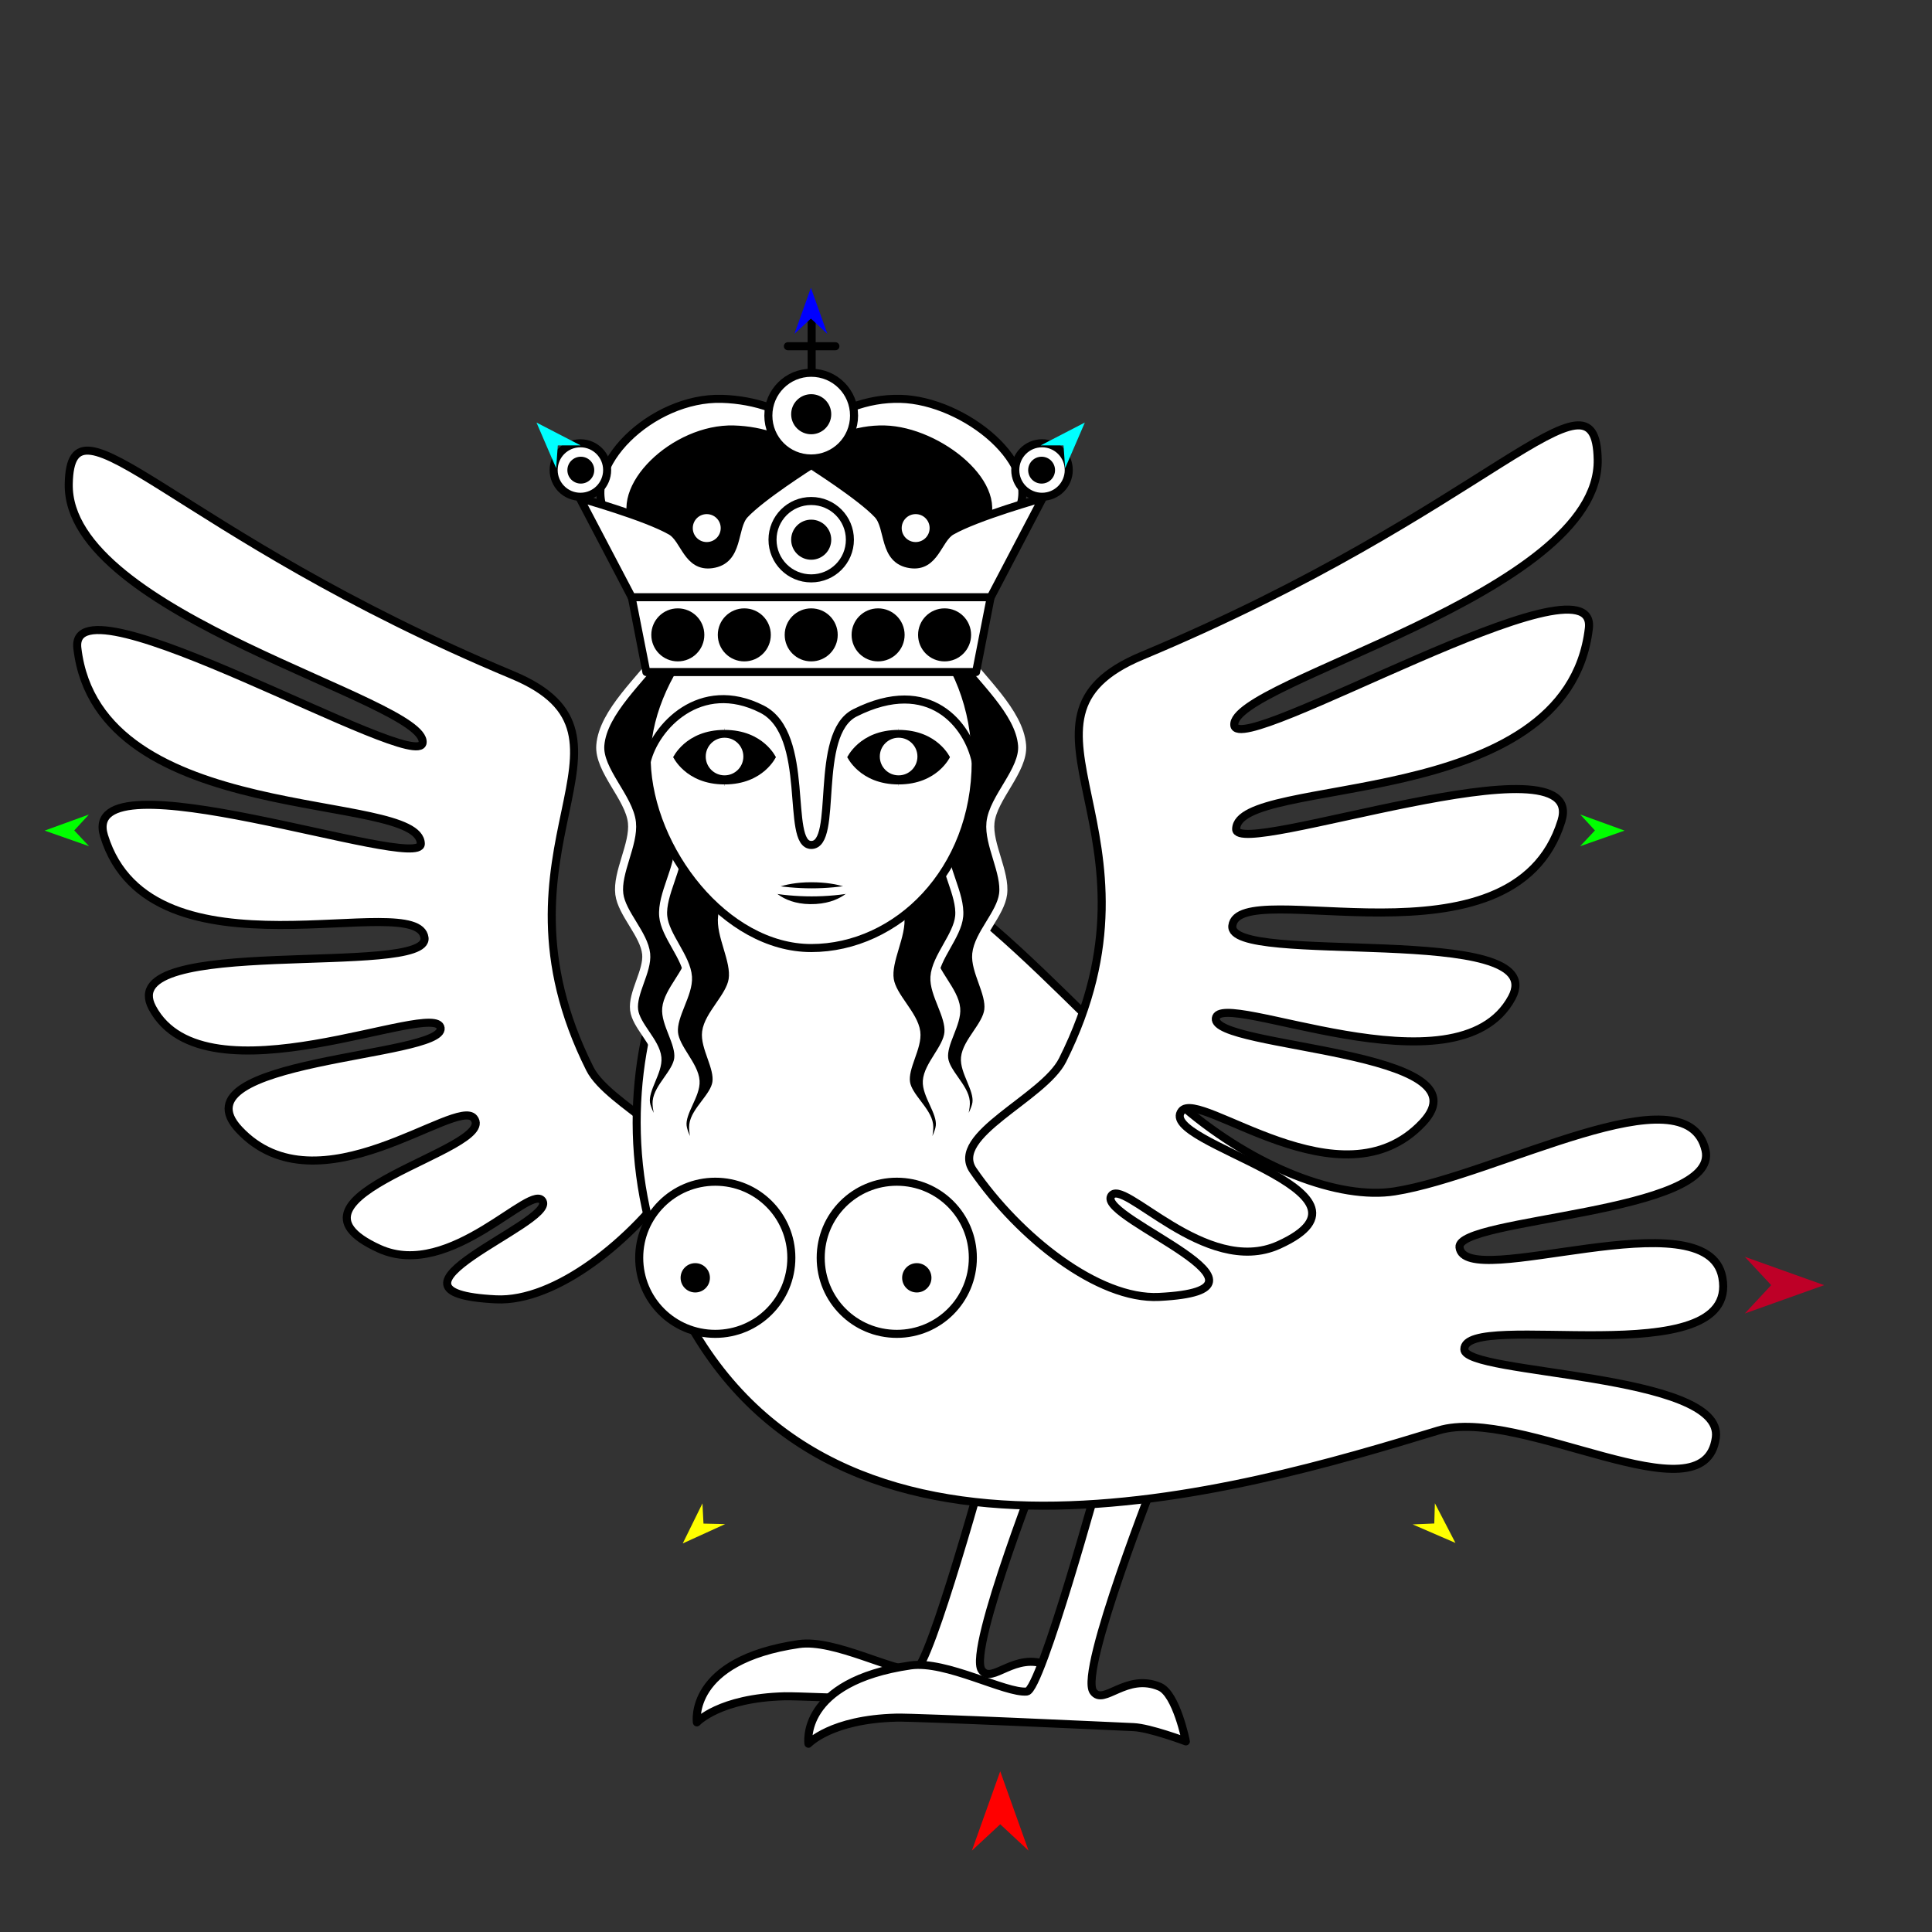 <?xml version="1.0" encoding="utf-8"?>
<!-- Generator: Moho 13.0.3 build 635 -->
<!DOCTYPE svg PUBLIC "-//W3C//DTD SVG 1.1//EN" "http://www.w3.org/Graphics/SVG/1.1/DTD/svg11.dtd">
<svg version="1.1" id="Frame_0" xmlns="http://www.w3.org/2000/svg" xmlns:xlink="http://www.w3.org/1999/xlink" width="720px" height="720px">
<rect width="100%" height="100%" fill="#333333" stroke="none"/>
<g id="harpy_3">
<g id="harpy">
<path fill="#ffffff" fill-rule="evenodd" stroke="#000000" stroke-width="3" stroke-linecap="round" stroke-linejoin="round" d="M 252.294 438.273 C 261.063 425.543 226.743 412.091 219.818 398.271 C 178.392 315.600 246.478 274.726 191.018 251.562 C 64.648 198.781 26.330 142.366 25.621 180.354 C 24.706 229.352 159.097 260.956 157.495 276.759 C 156.225 289.284 25.381 212.065 28.827 241.567 C 36.721 309.159 156.583 294.529 156.826 314.466 C 156.960 325.442 28.863 279.373 38.778 311.502 C 56.271 368.187 155.851 330.725 158.208 349.503 C 160.094 364.524 41.942 347.877 56.767 375.582 C 76.524 412.506 162.822 372.053 164.210 383.135 C 165.598 394.214 64.292 394.481 89.119 420.975 C 118.626 452.462 170.156 408.559 176.609 416.731 C 185.934 428.539 97.912 445.643 141.352 465.367 C 167.984 477.459 198.528 439.964 202.285 447.790 C 206.238 456.025 134.042 481.706 184.803 484.225 C 206.952 485.324 235.650 462.438 252.294 438.273 Z"/>
<path fill="#ffffff" fill-rule="evenodd" stroke="#000000" stroke-width="3" stroke-linecap="round" stroke-linejoin="round" d="M 368.518 541.037 C 368.515 541.045 346.349 621.917 341.095 622.421 C 333.159 623.182 310.937 610.767 297.749 612.691 C 256.236 618.747 259.714 641.880 259.710 641.883 C 259.714 641.882 268.047 632.771 292.441 632.152 C 299.992 631.960 374.413 635.401 380.902 635.691 C 386.948 635.961 400.362 640.998 400.364 640.998 C 400.363 640.996 396.853 623.314 390.633 620.652 C 378.158 615.313 369.738 627.902 365.864 622.421 C 360.493 614.824 389.746 541.045 389.749 541.037 C 389.747 541.037 368.520 541.037 368.518 541.037 Z"/>
<path fill="#ffffff" fill-rule="evenodd" stroke="#000000" stroke-width="3" stroke-linecap="round" stroke-linejoin="round" d="M 410.094 548.998 C 410.092 549.006 387.926 629.879 382.671 630.383 C 374.736 631.144 352.513 618.728 339.326 620.652 C 297.813 626.708 301.291 649.841 301.287 649.844 C 301.290 649.843 309.624 640.733 334.018 640.113 C 341.568 639.922 415.990 643.362 422.479 643.652 C 428.525 643.922 441.939 648.959 441.941 648.960 C 441.940 648.958 438.430 631.276 432.210 628.614 C 419.735 623.274 411.315 635.863 407.441 630.383 C 402.070 622.786 431.323 549.006 431.326 548.998 C 431.323 548.998 410.097 548.998 410.094 548.998 Z"/>
<path fill="#ffffff" fill-rule="evenodd" stroke="#000000" stroke-width="3" stroke-linecap="round" stroke-linejoin="round" d="M 536.115 533.079 C 566.568 523.807 635.153 567.213 639.439 535.810 C 642.749 511.556 545.759 512.474 545.715 502.856 C 545.646 487.768 648.604 512.837 641.874 476.094 C 636.250 445.390 545.772 481.758 543.918 464.819 C 542.722 453.889 641.045 452.324 635.592 428.662 C 628.542 398.076 558.073 437.942 519.748 443.989 C 499.160 447.237 467.863 435.349 441.173 412.658 C 393.229 371.899 349.033 310.369 296.096 310.043 C 264.209 309.847 209.873 399.348 253.635 486.966 C 310.483 600.784 462.315 555.549 536.115 533.079 Z"/>
<path fill="#ffffff" fill-rule="evenodd" stroke="#000000" stroke-width="3" stroke-linecap="round" stroke-linejoin="round" d="M 362.643 436.138 C 353.639 423.065 388.883 409.251 395.994 395.059 C 438.535 310.163 368.617 268.188 425.569 244.401 C 555.341 190.200 594.691 132.266 595.419 171.277 C 596.358 221.593 458.349 254.048 459.994 270.276 C 461.298 283.138 595.664 203.841 592.126 234.137 C 584.019 303.549 460.931 288.524 460.681 308.998 C 460.544 320.270 592.089 272.961 581.907 305.954 C 563.944 364.165 461.682 325.695 459.262 344.978 C 457.326 360.404 578.658 343.309 563.434 371.760 C 543.145 409.677 454.525 368.136 453.099 379.516 C 451.673 390.893 555.706 391.167 530.211 418.374 C 499.910 450.709 446.992 405.624 440.365 414.016 C 430.790 426.142 521.182 443.706 476.572 463.961 C 449.224 476.379 417.857 437.874 413.999 445.910 C 409.940 454.367 484.079 480.740 431.951 483.327 C 409.207 484.455 379.736 460.953 362.643 436.138 Z"/>
<path fill="#000000" fill-rule="evenodd" stroke="#ffffff" stroke-width="3" stroke-linecap="round" stroke-linejoin="round" d="M 246.403 242.653 C 246.551 242.441 271.224 243.368 271.226 243.368 C 271.225 243.371 259.519 265.997 258.469 276.634 C 257.559 285.850 264.571 297.911 263.436 307.102 C 262.428 315.268 253.538 324.169 252.741 332.359 C 252.043 339.531 258.340 348.753 257.471 355.906 C 256.680 362.414 248.907 369.208 248.283 375.734 C 247.732 381.489 253.441 388.737 252.757 394.477 C 252.121 399.805 245.215 405.112 244.714 410.455 C 244.269 415.188 248.937 425.725 248.937 425.726 C 248.936 425.725 241.400 416.014 240.735 411.001 C 240.050 405.830 245.506 399.332 244.990 394.141 C 244.403 388.248 237.054 382.284 236.318 376.408 C 235.521 370.039 241.453 361.874 240.805 355.487 C 240.066 348.199 231.728 340.478 230.802 333.212 C 229.776 325.159 236.341 314.640 235.509 306.565 C 234.551 297.273 222.996 287.059 223.719 277.746 C 224.690 265.248 239.228 252.933 246.403 242.653 M 358.222 242.653 C 358.074 242.441 333.401 243.368 333.399 243.368 C 333.400 243.371 345.106 265.997 346.156 276.634 C 347.066 285.850 340.054 297.911 341.189 307.102 C 342.198 315.268 351.087 324.169 351.884 332.359 C 352.582 339.531 346.285 348.754 347.154 355.906 C 347.945 362.414 355.718 369.208 356.342 375.734 C 356.893 381.489 351.184 388.737 351.868 394.477 C 352.504 399.805 359.410 405.112 359.912 410.455 C 360.356 415.188 355.688 425.725 355.688 425.726 C 355.689 425.725 363.225 416.014 363.890 411.001 C 364.575 405.830 359.119 399.332 359.636 394.141 C 360.222 388.248 367.572 382.284 368.307 376.408 C 369.105 370.039 363.172 361.874 363.820 355.487 C 364.559 348.199 372.897 340.478 373.823 333.212 C 374.850 325.159 368.284 314.640 369.116 306.565 C 370.074 297.273 381.629 287.059 380.906 277.746 C 379.935 265.248 365.397 252.933 358.222 242.653 Z"/>
<path fill="#000000" fill-rule="evenodd" stroke="#ffffff" stroke-width="3" stroke-linecap="round" stroke-linejoin="round" d="M 313.924 253.084 C 313.926 253.087 326.414 275.291 327.835 285.885 C 329.066 295.064 322.479 307.361 323.934 316.507 C 325.227 324.633 334.421 333.219 335.504 341.376 C 336.452 348.518 330.480 357.956 331.599 365.073 C 332.616 371.550 340.621 378.068 341.474 384.569 C 342.225 390.300 336.772 397.743 337.657 403.456 C 338.478 408.759 345.565 413.821 346.252 419.144 C 346.861 423.858 342.565 434.552 342.564 434.553 C 342.565 434.552 349.758 424.584 350.247 419.551 C 350.751 414.359 345.072 408.055 345.407 402.849 C 345.788 396.940 352.924 390.723 353.455 384.825 C 354.029 378.432 347.816 370.478 348.240 364.074 C 348.725 356.764 356.788 348.757 357.460 341.462 C 358.204 333.378 351.276 323.095 351.826 314.996 C 352.459 305.676 361.971 295.102 362.602 285.783 C 363.828 267.686 346.237 261.526 338.708 251.504 C 338.552 251.297 313.927 253.083 313.924 253.084 Z"/>
<path fill="#000000" fill-rule="evenodd" stroke="#ffffff" stroke-width="3" stroke-linecap="round" stroke-linejoin="round" d="M 290.701 253.084 C 290.700 253.087 278.211 275.291 276.790 285.885 C 275.559 295.064 282.146 307.361 280.691 316.507 C 279.398 324.633 270.204 333.219 269.121 341.376 C 268.173 348.518 274.145 357.956 273.026 365.073 C 272.009 371.550 264.003 378.068 263.151 384.569 C 262.400 390.300 267.853 397.743 266.969 403.456 C 266.147 408.759 259.061 413.821 258.373 419.144 C 257.764 423.858 262.060 434.552 262.061 434.553 C 262.060 434.552 254.867 424.584 254.378 419.551 C 253.874 414.359 259.553 408.055 259.218 402.849 C 258.838 396.940 251.701 390.723 251.171 384.825 C 250.596 378.432 256.809 370.478 256.385 364.074 C 255.901 356.764 247.838 348.757 247.166 341.462 C 246.421 333.378 253.349 323.095 252.799 314.996 C 252.167 305.676 240.975 295.065 242.023 285.783 C 243.429 273.326 258.389 261.526 265.917 251.504 C 266.073 251.297 290.698 253.083 290.701 253.084 Z"/>
<path fill="#000000" fill-rule="evenodd" stroke="none" d="M 250.317 282.173 C 250.319 282.171 255.084 271.512 270.017 271.512 C 284.950 271.512 289.714 282.171 289.716 282.173 C 289.714 282.174 284.950 292.834 270.017 292.834 C 255.084 292.834 250.319 282.174 250.317 282.173 M 315.188 282.173 C 315.190 282.171 319.955 271.512 334.887 271.512 C 349.820 271.512 354.585 282.171 354.587 282.173 C 354.585 282.174 349.820 292.834 334.887 292.834 C 319.954 292.834 315.190 282.174 315.188 282.173 Z"/>
<path fill="none" stroke="#ffffff" stroke-width="1" stroke-linecap="butt" stroke-linejoin="round" d="M 250.317 282.173 C 250.319 282.171 255.084 271.512 270.017 271.512 "/>
<path fill="none" stroke="#ffffff" stroke-width="1" stroke-linecap="butt" stroke-linejoin="round" d="M 270.017 271.512 C 284.950 271.512 289.714 282.171 289.716 282.173 "/>
<path fill="none" stroke="#ffffff" stroke-width="1" stroke-linecap="butt" stroke-linejoin="round" d="M 289.716 282.173 C 289.714 282.174 284.950 292.834 270.017 292.834 "/>
<path fill="none" stroke="#ffffff" stroke-width="1" stroke-linecap="butt" stroke-linejoin="round" d="M 270.017 292.834 C 255.084 292.834 250.319 282.174 250.317 282.173 "/>
<path fill="none" stroke="#ffffff" stroke-width="1" stroke-linecap="butt" stroke-linejoin="round" d="M 315.188 282.173 C 315.190 282.171 319.955 271.512 334.887 271.512 "/>
<path fill="none" stroke="#ffffff" stroke-width="1" stroke-linecap="butt" stroke-linejoin="round" d="M 334.887 271.512 C 349.820 271.512 354.585 282.171 354.587 282.173 "/>
<path fill="none" stroke="#ffffff" stroke-width="1" stroke-linecap="butt" stroke-linejoin="round" d="M 354.587 282.173 C 354.585 282.174 349.820 292.834 334.887 292.834 "/>
<path fill="none" stroke="#ffffff" stroke-width="1" stroke-linecap="butt" stroke-linejoin="round" d="M 334.887 292.834 C 319.954 292.834 315.190 282.174 315.188 282.173 "/>
<path fill="#ffffff" fill-rule="evenodd" stroke="none" d="M 263.006 281.941 C 263.006 278.060 266.136 274.930 270.017 274.930 C 273.897 274.930 277.028 278.060 277.028 281.941 C 277.028 285.821 273.897 288.952 270.017 288.952 C 266.136 288.952 263.006 285.821 263.006 281.941 M 250.317 282.173 C 250.319 282.171 255.084 271.512 270.017 271.512 C 284.950 271.512 289.714 282.171 289.716 282.173 C 289.714 282.174 284.950 292.834 270.017 292.834 C 255.084 292.834 250.319 282.174 250.317 282.173 M 327.877 281.941 C 327.877 278.060 331.007 274.930 334.887 274.930 C 338.768 274.930 341.899 278.060 341.899 281.941 C 341.899 285.821 338.768 288.952 334.887 288.952 C 331.007 288.952 327.877 285.821 327.877 281.941 M 315.188 282.173 C 315.190 282.171 319.955 271.512 334.887 271.512 C 349.820 271.512 354.585 282.171 354.587 282.173 C 354.585 282.174 349.820 292.834 334.887 292.834 C 319.954 292.834 315.190 282.174 315.188 282.173 M 241.005 283.857 C 240.039 252.707 270.307 214.404 302.313 214.404 C 334.318 214.404 363.620 243.226 363.620 283.857 C 363.620 324.488 334.318 353.311 302.313 353.311 C 270.307 353.311 242.022 316.661 241.005 283.857 Z"/>
<path fill="#000000" fill-rule="evenodd" stroke="#ffffff" stroke-width="3" stroke-linecap="round" stroke-linejoin="round" d="M 302.313 327.289 C 313.741 327.289 318.989 330.531 319.047 331.008 C 319.111 331.527 314.359 338.582 301.899 338.445 C 289.943 338.313 285.580 331.008 285.578 331.008 C 285.580 331.007 290.884 327.289 302.313 327.289 Z"/>
<path fill="none" stroke="#ffffff" stroke-width="3" stroke-linecap="round" stroke-linejoin="round" d="M 285.578 331.008 C 297.148 333.073 307.891 333.073 319.047 331.008 "/>
<path fill="none" stroke="#000000" stroke-width="3" stroke-linecap="round" stroke-linejoin="round" d="M 241.005 283.857 C 244.026 270.954 260.903 252.606 283.926 264.261 C 302.492 273.660 292.550 314.824 302.313 314.892 C 312.718 314.965 302.906 273.548 318.614 265.663 C 346.620 251.607 360.826 270.436 363.620 283.857 "/>
<path fill="#ffffff" fill-rule="evenodd" stroke="#000000" stroke-width="3" stroke-linecap="round" stroke-linejoin="round" d="M 302.315 160.885 C 311.152 153.147 323.027 148.330 335.577 148.640 C 359.460 149.230 389.546 173.412 378.767 191.776 C 373.423 200.882 356.155 207.677 356.152 207.678 C 356.152 207.678 351.144 207.708 348.613 207.723 C 319.691 207.893 278.158 208.137 256.925 208.261 C 253.717 208.280 248.830 208.309 248.829 208.309 C 248.827 208.307 230.091 199.189 225.858 191.776 C 215.874 174.296 242.863 147.855 269.048 148.640 C 281.596 149.016 293.473 153.147 302.315 160.885 Z"/>
<path fill="none" stroke="#000000" stroke-width="1" stroke-linecap="butt" stroke-linejoin="round" d="M 348.613 207.723 C 319.691 207.893 278.158 208.137 256.925 208.261 "/>
<path fill="#000000" fill-rule="evenodd" stroke="#000000" stroke-width="3" stroke-linecap="round" stroke-linejoin="round" d="M 366.176 196.497 C 362.136 202.790 353.037 205.951 348.613 207.723 C 319.691 207.893 278.158 208.137 256.925 208.261 C 251.355 206.045 240.606 202.061 237.007 196.497 C 227.772 182.218 251.372 159.395 273.491 160.058 C 284.092 160.376 294.125 163.865 301.593 170.401 C 309.059 163.865 319.090 159.796 329.692 160.058 C 349.867 160.556 375.894 181.360 366.176 196.497 Z"/>
<path fill="#ffffff" fill-rule="evenodd" stroke="#000000" stroke-width="3" stroke-linecap="round" stroke-linejoin="round" d="M 256.679 196.803 C 256.679 193.092 259.673 190.098 263.384 190.098 C 267.095 190.098 270.089 193.092 270.089 196.803 C 270.089 200.514 267.095 203.508 263.384 203.508 C 259.673 203.508 256.679 200.514 256.679 196.803 M 334.536 196.803 C 334.536 193.092 337.530 190.098 341.241 190.098 C 344.952 190.098 347.946 193.092 347.946 196.803 C 347.946 200.514 344.952 203.508 341.241 203.508 C 337.530 203.508 334.536 200.514 334.536 196.803 M 206.330 175.168 C 206.330 169.651 210.781 165.201 216.297 165.201 C 221.814 165.201 226.264 169.651 226.264 175.168 C 226.264 180.684 221.814 185.134 216.297 185.134 C 210.781 185.134 206.330 180.684 206.330 175.168 M 378.361 175.168 C 378.361 169.651 382.811 165.201 388.328 165.201 C 393.844 165.201 398.294 169.651 398.295 175.168 C 398.295 180.684 393.844 185.134 388.328 185.134 C 382.811 185.134 378.361 180.684 378.361 175.168 M 286.343 154.889 C 286.343 146.050 293.473 138.919 302.313 138.919 C 311.152 138.919 318.282 146.050 318.282 154.889 C 318.282 163.728 311.152 170.859 302.313 170.859 C 293.473 170.859 286.343 163.728 286.343 154.889 Z"/>
<path fill="#000000" fill-rule="evenodd" stroke="none" d="M 302.313 146.903 C 306.445 146.903 309.779 150.237 309.780 154.370 C 309.780 158.503 306.446 161.837 302.313 161.837 C 298.180 161.837 294.845 158.503 294.846 154.370 C 294.846 150.237 298.180 146.903 302.313 146.903 Z"/>
<path fill="#000000" fill-rule="evenodd" stroke="none" d="M 388.173 170.206 C 390.943 170.206 393.178 172.441 393.178 175.212 C 393.178 177.983 390.943 180.218 388.173 180.218 C 385.402 180.218 383.167 177.982 383.167 175.212 C 383.167 172.441 385.402 170.207 388.173 170.206 Z"/>
<path fill="#000000" fill-rule="evenodd" stroke="none" d="M 216.453 170.206 C 219.223 170.206 221.458 172.441 221.458 175.212 C 221.458 177.982 219.223 180.217 216.453 180.217 C 213.682 180.217 211.447 177.982 211.447 175.212 C 211.447 172.441 213.682 170.206 216.453 170.206 Z"/>
<path fill="#ffffff" fill-rule="evenodd" stroke="#000000" stroke-width="3" stroke-linecap="round" stroke-linejoin="round" d="M 266.563 440.391 C 282.254 440.391 294.912 453.049 294.912 468.740 C 294.912 484.431 282.254 497.089 266.563 497.089 C 250.872 497.089 238.214 484.431 238.214 468.740 C 238.214 453.049 250.872 440.391 266.563 440.391 Z"/>
<path fill="#000000" fill-rule="evenodd" stroke="#ffffff" stroke-width="3" stroke-linecap="round" stroke-linejoin="round" d="M 259.103 469.237 C 262.957 469.237 266.066 472.346 266.066 476.200 C 266.066 480.054 262.957 483.163 259.103 483.163 C 255.249 483.163 252.140 480.054 252.140 476.200 C 252.140 472.346 255.249 469.237 259.103 469.237 Z"/>
<path fill="#ffffff" fill-rule="evenodd" stroke="#000000" stroke-width="3" stroke-linecap="round" stroke-linejoin="round" d="M 334.203 440.391 C 318.512 440.391 305.854 453.049 305.854 468.740 C 305.854 484.431 318.512 497.089 334.203 497.089 C 349.894 497.089 362.552 484.431 362.552 468.740 C 362.552 453.049 349.894 440.391 334.203 440.391 Z"/>
<path fill="#000000" fill-rule="evenodd" stroke="#ffffff" stroke-width="3" stroke-linecap="round" stroke-linejoin="round" d="M 341.663 469.237 C 337.810 469.237 334.700 472.346 334.700 476.200 C 334.700 480.054 337.810 483.163 341.663 483.163 C 345.517 483.163 348.626 480.054 348.626 476.200 C 348.626 472.346 345.517 469.237 341.663 469.237 Z"/>
<path fill="none" stroke="#000000" stroke-width="3" stroke-linecap="round" stroke-linejoin="round" d="M 302.476 120.181 C 302.476 126.082 302.476 131.982 302.476 137.883 "/>
<path fill="none" stroke="#000000" stroke-width="3" stroke-linecap="round" stroke-linejoin="round" d="M 311.327 129.032 C 305.426 129.032 299.526 129.032 293.625 129.032 "/>
<path fill="none" stroke="#000000" stroke-width="3" stroke-linecap="round" stroke-linejoin="round" d="M 241.005 283.857 C 240.039 252.707 270.307 214.404 302.313 214.404 C 334.318 214.404 363.620 243.226 363.620 283.857 C 363.620 324.488 334.318 353.311 302.313 353.311 C 270.307 353.311 242.022 316.661 241.005 283.857 "/>
<path fill="#ffffff" fill-rule="evenodd" stroke="#000000" stroke-width="3" stroke-linecap="round" stroke-linejoin="round" d="M 235.418 222.573 C 235.431 222.573 369.194 222.573 369.207 222.573 C 369.207 222.576 363.755 250.450 363.754 250.453 C 363.742 250.453 240.883 250.453 240.871 250.453 C 240.870 250.450 235.419 222.576 235.418 222.573 Z"/>
<path fill="none" stroke="#ffffff" stroke-width="1" stroke-linecap="butt" stroke-linejoin="round" d="M 369.207 222.573 C 369.194 222.573 235.431 222.573 235.418 222.573 "/>
<path fill="#ffffff" fill-rule="evenodd" stroke="#000000" stroke-width="3" stroke-linecap="round" stroke-linejoin="round" d="M 388.586 185.599 C 388.584 185.603 375.667 210.249 369.207 222.573 C 369.194 222.573 235.431 222.573 235.418 222.573 C 228.959 210.249 216.042 185.603 216.040 185.599 C 216.043 185.600 240.668 192.497 250.074 197.924 C 255.172 200.865 256.156 211.560 265.338 210.249 C 275.693 208.770 272.964 196.617 277.488 191.762 C 283.819 184.969 302.310 173.277 302.313 173.275 C 302.315 173.277 320.806 184.969 327.137 191.762 C 331.662 196.617 328.932 208.770 339.287 210.249 C 348.469 211.560 349.453 200.865 354.551 197.924 C 363.957 192.497 388.582 185.600 388.586 185.599 Z"/>
<path fill="none" stroke="#000000" stroke-width="3" stroke-linecap="round" stroke-linejoin="round" d="M 287.894 201.129 C 287.894 193.148 294.332 186.710 302.313 186.710 C 310.293 186.710 316.731 193.148 316.731 201.129 C 316.731 209.109 310.293 215.546 302.313 215.546 C 294.332 215.546 287.894 209.109 287.894 201.129 "/>
<path fill="#000000" fill-rule="evenodd" stroke="none" d="M 267.501 236.600 C 267.501 231.132 271.912 226.721 277.380 226.721 C 282.848 226.721 287.259 231.132 287.259 236.600 C 287.259 242.068 282.848 246.479 277.380 246.479 C 271.912 246.479 267.501 242.068 267.501 236.600 M 242.726 236.600 C 242.726 231.132 247.137 226.721 252.605 226.721 C 258.072 226.721 262.483 231.132 262.483 236.600 C 262.483 242.068 258.072 246.479 252.605 246.479 C 247.137 246.479 242.726 242.068 242.726 236.600 M 342.142 236.600 C 342.142 231.132 346.553 226.721 352.021 226.721 C 357.489 226.721 361.900 231.132 361.900 236.600 C 361.900 242.068 357.489 246.479 352.021 246.479 C 346.553 246.479 342.142 242.068 342.142 236.600 M 317.366 236.600 C 317.366 231.132 321.777 226.721 327.245 226.721 C 332.713 226.721 337.124 231.132 337.124 236.600 C 337.124 242.068 332.713 246.479 327.245 246.479 C 321.777 246.479 317.366 242.068 317.366 236.600 M 292.434 236.600 C 292.434 231.132 296.845 226.721 302.313 226.721 C 307.781 226.721 312.192 231.132 312.192 236.600 C 312.192 242.068 307.781 246.479 302.313 246.479 C 296.845 246.479 292.434 242.068 292.434 236.600 Z"/>
<path fill="#000000" fill-rule="evenodd" stroke="none" d="M 302.313 193.661 C 306.445 193.661 309.780 196.996 309.780 201.129 C 309.780 205.261 306.445 208.596 302.313 208.596 C 298.180 208.596 294.846 205.261 294.846 201.129 C 294.846 196.996 298.180 193.661 302.313 193.661 Z"/>
</g>
<g id="specs_2">
<path fill="#ff0000" fill-rule="evenodd" stroke="none" d="M 372.752 660.110 C 372.753 660.113 383.310 689.674 383.311 689.677 C 383.310 689.676 372.753 679.853 372.752 679.852 C 372.751 679.853 362.194 689.676 362.193 689.677 C 362.194 689.674 372.751 660.113 372.752 660.110 Z"/>
<path fill="#0000ff" fill-rule="evenodd" stroke="none" d="M 302.200 107.254 C 302.200 107.255 308.333 124.426 308.333 124.428 C 308.333 124.428 302.200 118.722 302.200 118.721 C 302.199 118.722 296.067 124.428 296.066 124.428 C 296.067 124.426 302.199 107.255 302.200 107.254 Z"/>
<path fill="#00ff00" fill-rule="evenodd" stroke="none" d="M 16.625 309.539 C 16.627 309.539 33.131 303.550 33.133 303.549 C 33.132 303.550 27.668 309.483 27.667 309.484 C 27.668 309.484 33.192 315.361 33.192 315.362 C 33.191 315.361 16.627 309.540 16.625 309.539 Z"/>
<path fill="#ffff00" fill-rule="evenodd" stroke="none" d="M 254.441 575.187 C 254.442 575.185 261.783 560.262 261.783 560.261 C 261.783 560.262 262.170 567.797 262.170 567.798 C 262.171 567.798 270.248 567.981 270.249 567.981 C 270.247 567.982 254.443 575.186 254.441 575.187 Z"/>
<path fill="#ffff00" fill-rule="evenodd" stroke="none" d="M 542.402 575.004 C 542.401 575.002 534.741 560.220 534.740 560.218 C 534.740 560.219 534.516 567.761 534.516 567.761 C 534.515 567.761 526.443 568.095 526.442 568.095 C 526.443 568.096 542.400 575.003 542.402 575.004 Z"/>
<path fill="#00ffff" fill-rule="evenodd" stroke="none" d="M 199.929 157.468 C 199.930 157.469 207.267 174.485 207.268 174.487 C 207.268 174.486 207.875 165.995 207.875 165.994 C 207.876 165.994 216.388 165.987 216.389 165.987 C 216.387 165.987 199.931 157.469 199.929 157.468 Z"/>
<path fill="#be0027" fill-rule="evenodd" stroke="none" d="M 679.811 478.938 C 679.808 478.937 650.247 468.380 650.244 468.379 C 650.245 468.380 660.068 478.937 660.069 478.938 C 660.068 478.939 650.245 489.497 650.244 489.498 C 650.247 489.497 679.808 478.939 679.811 478.938 Z"/>
<path fill="#00ffff" fill-rule="evenodd" stroke="none" d="M 404.288 157.468 C 404.287 157.469 396.951 174.485 396.950 174.487 C 396.950 174.486 396.343 165.995 396.343 165.994 C 396.342 165.994 387.830 165.987 387.829 165.987 C 387.830 165.987 404.287 157.469 404.288 157.468 Z"/>
<path fill="#00ff00" fill-rule="evenodd" stroke="none" d="M 605.431 309.539 C 605.430 309.539 588.925 303.550 588.923 303.549 C 588.924 303.550 594.388 309.483 594.389 309.484 C 594.388 309.484 588.864 315.361 588.864 315.362 C 588.866 315.361 605.430 309.540 605.431 309.539 Z"/>
</g>
</g>
</svg>
